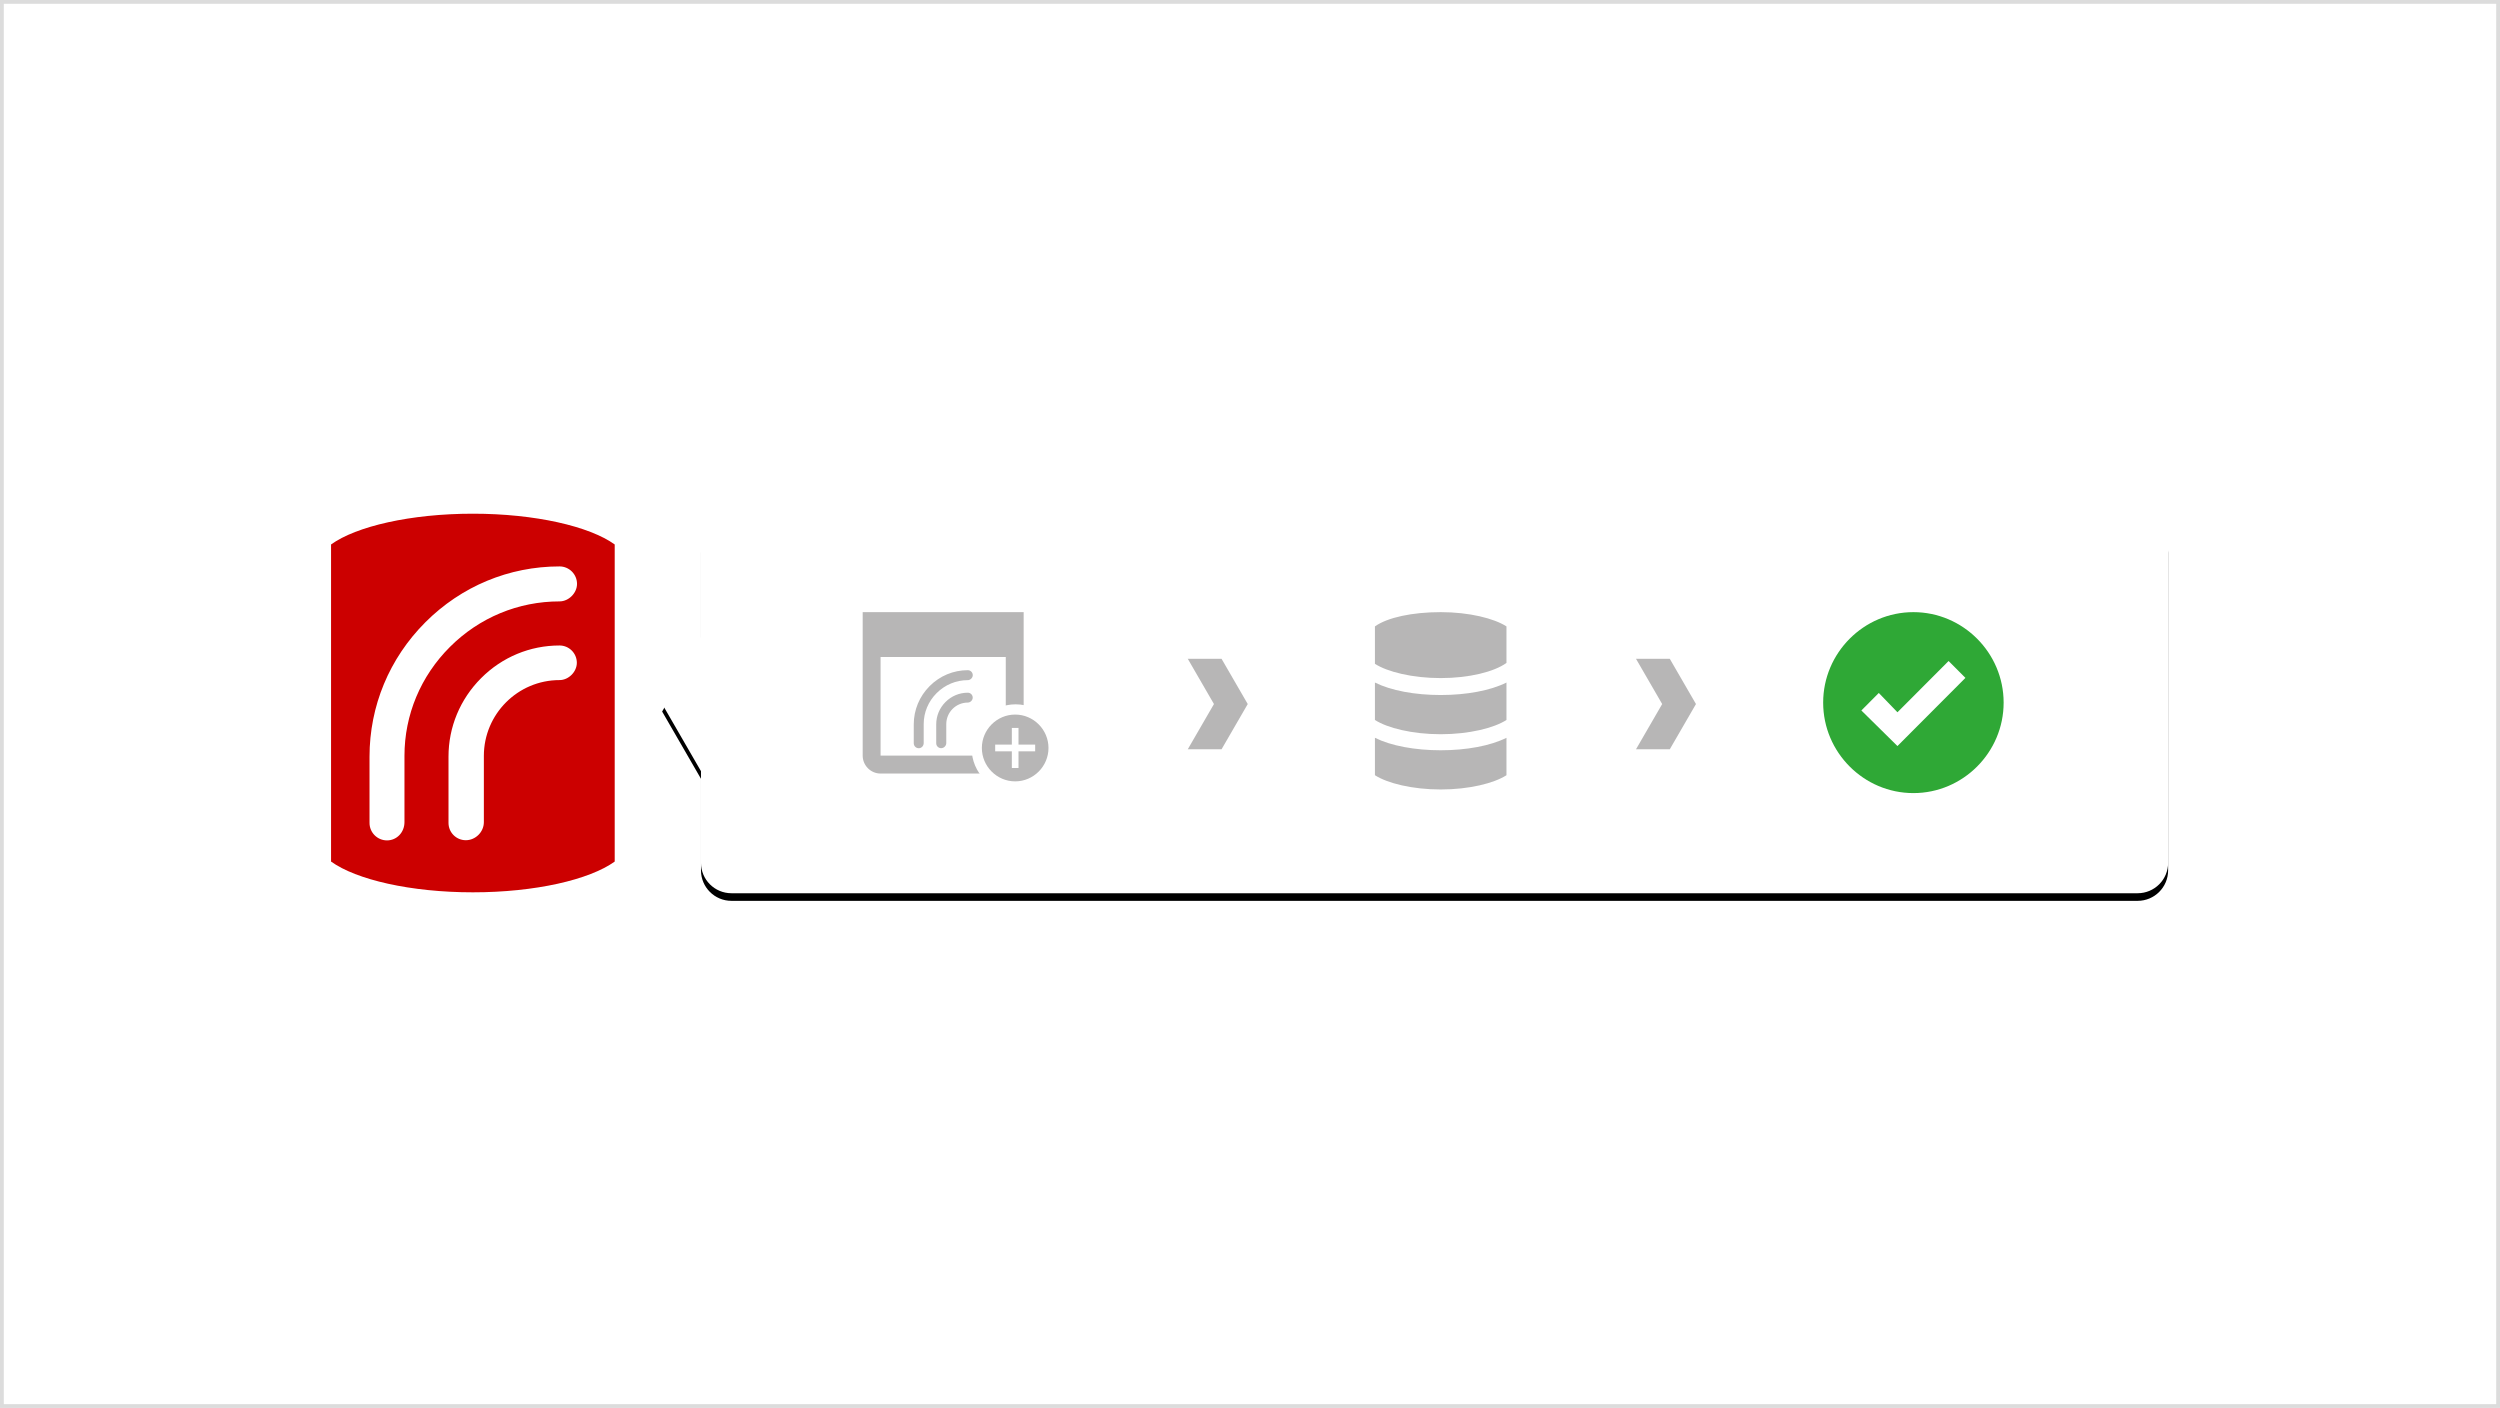 <?xml version="1.0" encoding="UTF-8"?>
<svg width="657px" height="370px" viewBox="0 0 657 370" version="1.1" xmlns="http://www.w3.org/2000/svg" xmlns:xlink="http://www.w3.org/1999/xlink" style="background: #FFFFFF;">
    <!-- Generator: Sketch 44.1 (41455) - http://www.bohemiancoding.com/sketch -->
    <title>ReadyRoll Getting started graphic Copy 5</title>
    <desc>Created with Sketch.</desc>
    <defs>
        <path d="M385.561,32.317 L385.561,8.236 C385.561,3.826 381.975,0.241 377.552,0.241 L8.009,0.241 C3.586,0.241 0,3.821 0,8.236 L0,91.748 C0,96.158 3.586,99.743 8.009,99.743 L377.552,99.743 C381.975,99.743 385.561,96.164 385.561,91.748 L385.561,67.667 L395.771,49.992 L385.561,32.317 Z" id="path-1"></path>
        <filter x="-9.7%" y="-36.7%" width="119.5%" height="177.4%" filterUnits="objectBoundingBox" id="filter-2">
            <feOffset dx="0" dy="2" in="SourceAlpha" result="shadowOffsetOuter1"></feOffset>
            <feGaussianBlur stdDeviation="12.5" in="shadowOffsetOuter1" result="shadowBlurOuter1"></feGaussianBlur>
            <feColorMatrix values="0 0 0 0 0   0 0 0 0 0   0 0 0 0 0  0 0 0 0.15 0" type="matrix" in="shadowBlurOuter1"></feColorMatrix>
        </filter>
    </defs>
    <g id="Mockups" stroke="none" stroke-width="1" fill="none" fill-rule="evenodd">
        <g id="ReadyRoll-Getting-started-graphic-Copy-5">
            <rect id="Rectangle-5" stroke="#DCDCDC" x="0.5" y="0.5" width="656" height="369"></rect>
            <g id="Group-7" transform="translate(87, 135)">
                <g id="Group-4" fill="#CC0000">
                    <path d="M60.05,23.047 C49.21,23.047 38.983,27.292 31.258,34.999 C23.543,42.696 19.294,52.868 19.294,63.64 L19.294,81.053 C19.294,83.748 17.277,85.857 14.702,85.857 C12.171,85.857 10.11,83.797 10.11,81.26 L10.11,63.847 C10.11,50.549 15.321,38.011 24.78,28.539 C34.24,19.069 46.766,13.855 60.05,13.855 C62.582,13.855 64.642,15.916 64.642,18.449 C64.642,20.857 62.452,23.047 60.05,23.047 M60.05,43.727 C49.083,43.727 40.159,52.661 40.159,63.64 L40.159,81.053 C40.159,83.631 37.984,85.809 35.409,85.809 C32.905,85.809 30.866,83.77 30.866,81.26 L30.866,63.847 C30.866,56.077 33.911,48.749 39.438,43.215 C44.966,37.679 52.286,34.633 60.05,34.633 C62.555,34.633 64.594,36.672 64.594,39.179 C64.594,41.559 62.428,43.727 60.05,43.727 M37.273,0 C20.914,0 6.626,3.317 0,8.085 L0,91.418 C6.626,96.186 20.914,99.502 37.273,99.502 C53.631,99.502 67.919,96.186 74.545,91.418 L74.545,8.085 C67.919,3.317 53.631,0 37.273,0" id="Fill-17"></path>
                </g>
                <g id="Group-6" transform="translate(87.01, 0)">
                    <g id="Combined-Shape" transform="translate(197.885, 49.992) scale(-1, 1) translate(-197.885, -49.992) ">
                        <use fill="black" fill-opacity="1" filter="url(#filter-2)" xlink:href="#path-1"></use>
                        <use fill="#FFFFFF" fill-rule="evenodd" xlink:href="#path-1"></use>
                    </g>
                    <g id="Group-5" transform="translate(52.703, 25.871)">
                        <g id="Group" transform="translate(134.621, 0)" fill="#B7B6B6">
                            <path d="M34.566,13.349 L34.566,13.349 C31.296,15.691 24.757,17.33 17.283,17.33 C9.809,17.33 3.269,15.691 0,13.583 L0,3.748 C3.269,1.405 9.809,0 17.283,0 C24.757,0 31.296,1.639 34.566,3.748 L34.566,13.349 Z M17.283,32.084 C9.809,32.084 3.269,30.445 0,28.337 L0,18.501 C4.204,20.609 10.51,21.78 17.283,21.78 C24.056,21.78 30.362,20.609 34.566,18.501 L34.566,28.337 C31.296,30.445 24.757,32.084 17.283,32.084 L17.283,32.084 Z M17.283,46.603 C9.809,46.603 3.269,44.965 0,42.856 L0,33.021 C4.204,35.129 10.51,36.3 17.283,36.3 C24.056,36.3 30.362,35.129 34.566,33.021 L34.566,42.856 C31.296,44.965 24.757,46.603 17.283,46.603 L17.283,46.603 Z" id="Fill-28"></path>
                        </g>
                        <polygon id="Fill-40" fill="#B7B6B6" points="92.314 24.152 85.433 36.04 94.312 36.04 101.194 24.152 94.312 12.263 85.433 12.263"></polygon>
                        <polygon id="Fill-42" fill="#B7B6B6" points="210.107 24.152 203.226 36.04 212.105 36.04 218.987 24.152 212.105 12.263 203.226 12.263"></polygon>
                        <g id="Group-3" transform="translate(252.415, 0)" fill="#2FA836">
                            <path d="M19.523,35.19 L10.038,25.839 L14.622,21.24 L19.523,26.314 L32.962,12.84 L37.387,17.279 L19.523,35.19 Z M23.713,0 C10.671,0 -1.13686838e-13,10.7 -1.13686838e-13,23.777 C-1.13686838e-13,36.854 10.671,47.554 23.713,47.554 C36.756,47.554 47.427,36.854 47.427,23.777 C47.427,10.7 36.756,0 23.713,0 L23.713,0 Z" id="Fill-143"></path>
                        </g>
                        <g id="Group-2">
                            <path d="M4.701,37.705 L37.604,37.705 L37.604,11.783 L4.701,11.783 L4.701,37.705 Z M0,0 L0,37.705 C0,40.297 2.115,42.418 4.701,42.418 L37.604,42.418 C40.189,42.418 42.305,40.297 42.305,37.705 L42.305,0 L0,0 Z" id="Fill-138" fill="#B7B6B6"></path>
                            <path d="M27.626,17.871 C24.542,17.871 21.634,19.081 19.437,21.276 C17.243,23.468 16.034,26.367 16.034,29.435 L16.034,34.395 C16.034,35.162 15.46,35.763 14.728,35.763 C14.008,35.763 13.423,35.177 13.423,34.454 L13.423,29.494 C13.423,25.706 14.905,22.134 17.594,19.436 C20.285,16.738 23.848,15.253 27.626,15.253 C28.346,15.253 28.931,15.84 28.931,16.562 C28.931,17.247 28.309,17.871 27.626,17.871 M27.626,23.763 C24.506,23.763 21.969,26.307 21.969,29.435 L21.969,34.395 C21.969,35.129 21.35,35.75 20.617,35.75 C19.905,35.75 19.325,35.169 19.325,34.454 L19.325,29.494 C19.325,27.28 20.191,25.193 21.764,23.616 C23.336,22.04 25.418,21.171 27.626,21.171 C28.338,21.171 28.918,21.753 28.918,22.467 C28.918,23.145 28.302,23.763 27.626,23.763" id="Fill-139" fill="#B7B6B6"></path>
                            <path d="M51.745,35.811 C51.745,42.209 46.571,47.396 40.19,47.396 C33.808,47.396 28.635,42.209 28.635,35.811 C28.635,29.413 33.808,24.226 40.19,24.226 C46.571,24.226 51.745,29.413 51.745,35.811" id="Fill-140" fill="#FFFFFF"></path>
                            <path d="M45.328,36.574 L40.95,36.574 L40.95,40.963 L39.199,40.963 L39.199,36.574 L34.821,36.574 L34.821,34.818 L39.199,34.818 L39.199,30.428 L40.95,30.428 L40.95,34.818 L45.328,34.818 L45.328,36.574 Z M40.075,26.917 C35.26,26.917 31.32,30.868 31.32,35.696 C31.32,40.524 35.26,44.474 40.075,44.474 C44.89,44.474 48.83,40.524 48.83,35.696 C48.83,30.868 44.89,26.917 40.075,26.917 L40.075,26.917 Z" id="Fill-141" fill="#B7B6B6"></path>
                        </g>
                    </g>
                </g>
            </g>
        </g>
    </g>
</svg>